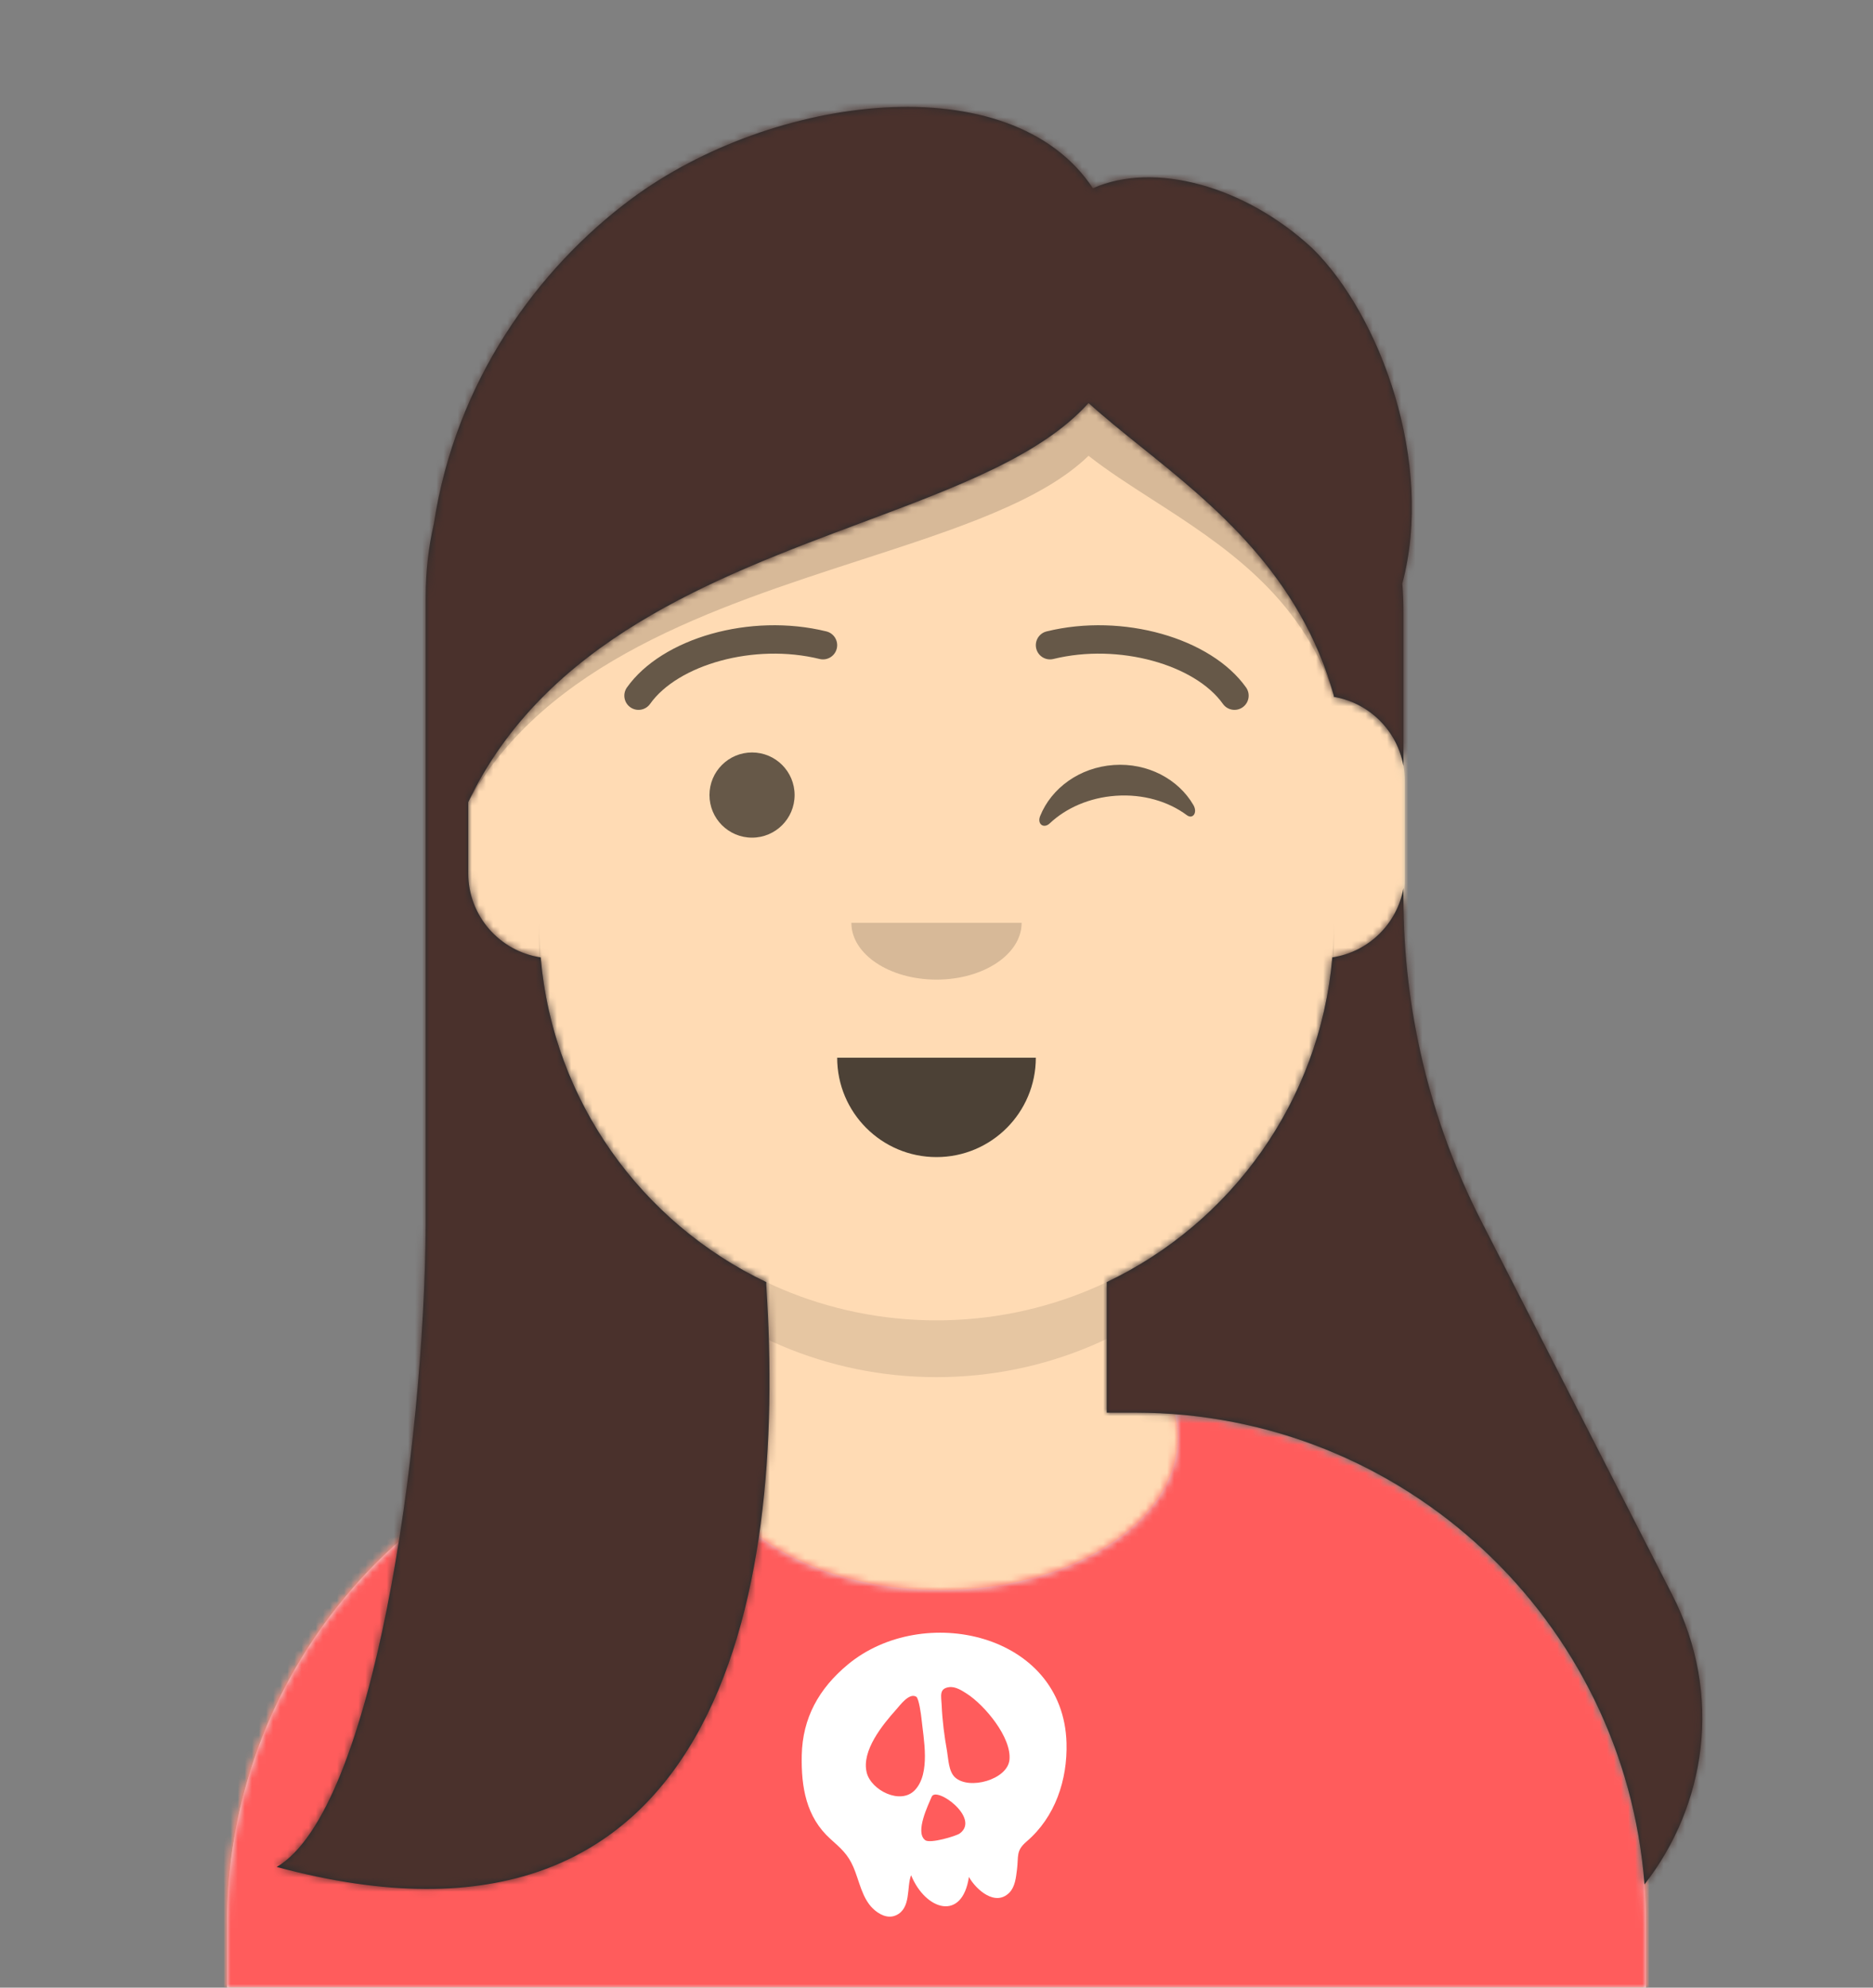 <svg width="264" height="280" viewBox="0 0 264 280" fill="none" xmlns="http://www.w3.org/2000/svg">
<rect x="0" y="0" width="264" height="280" fill="#808080" stroke="none"/>
<path fill-rule="evenodd" clip-rule="evenodd" d="M132 36C101.072 36 76 61.072 76 92V98.166C70.325 99.118 66 104.054 66 110V124C66 130.052 70.48 135.058 76.305 135.881C78.372 155.687 90.763 172.422 108 180.611V199H104C64.236 199 32 231.236 32 271V280H232V271C232 231.236 199.764 199 160 199H156V180.611C173.237 172.422 185.628 155.687 187.695 135.881C193.52 135.058 198 130.052 198 124V110C198 104.054 193.675 99.118 188 98.166V92C188 61.072 162.928 36 132 36Z" fill="#D0C6AC"/>
<mask id="mask0" mask-type="alpha" maskUnits="userSpaceOnUse" x="32" y="36" width="200" height="244">
<path fill-rule="evenodd" clip-rule="evenodd" d="M132 36C101.072 36 76 61.072 76 92V98.166C70.325 99.118 66 104.054 66 110V124C66 130.052 70.48 135.058 76.305 135.881C78.372 155.687 90.763 172.422 108 180.611V199H104C64.236 199 32 231.236 32 271V280H232V271C232 231.236 199.764 199 160 199H156V180.611C173.237 172.422 185.628 155.687 187.695 135.881C193.52 135.058 198 130.052 198 124V110C198 104.054 193.675 99.118 188 98.166V92C188 61.072 162.928 36 132 36Z" fill="white"/>
</mask>
<g mask="url(#mask0)">
<rect y="36" width="264" height="244" fill="#FFDBB4"/>
<path fill-rule="evenodd" clip-rule="evenodd" d="M76 130V138C76 168.928 101.072 194 132 194C162.928 194 188 168.928 188 138V130C188 160.928 162.928 186 132 186C101.072 186 76 160.928 76 130Z" fill="black" fill-opacity="0.1"/>
</g>
<path fill-rule="evenodd" clip-rule="evenodd" d="M166 202.5C166 214.374 151.002 224 132.5 224C113.998 224 99 214.374 99 202.5C99 201.377 99.134 200.274 99.393 199.197C61.775 201.572 32 232.835 32 271.052V280H232V271.052C232 233.18 202.76 202.137 165.624 199.268C165.872 200.322 166 201.402 166 202.5Z" fill="#E6E6E6"/>
<mask id="mask1" mask-type="alpha" maskUnits="userSpaceOnUse" x="32" y="199" width="200" height="81">
<path fill-rule="evenodd" clip-rule="evenodd" d="M166 202.5C166 214.374 151.002 224 132.5 224C113.998 224 99 214.374 99 202.5C99 201.377 99.134 200.274 99.393 199.197C61.775 201.572 32 232.835 32 271.052V280H232V271.052C232 233.18 202.76 202.137 165.624 199.268C165.872 200.322 166 201.402 166 202.5Z" fill="white"/>
</mask>
<g mask="url(#mask1)">
<rect y="170" width="264" height="110" fill="#FF5C5C"/>
<path fill-rule="evenodd" clip-rule="evenodd" d="M142.282 247.929C141.984 250.706 136.589 252.203 134.61 250.377C133.698 249.535 133.683 247.803 133.482 246.675C133.101 244.542 132.826 242.417 132.731 240.252C132.673 238.927 132.325 237.867 133.775 237.67C134.658 237.551 135.568 238.138 136.29 238.603C138.737 240.176 142.62 244.741 142.282 247.929M129.881 242.076C130.166 244.901 131.201 249.815 128.946 252.181C126.93 254.296 122.786 252.199 122.163 249.708C121.39 246.619 124.438 242.927 126.308 240.839C126.882 240.197 128.152 238.426 129.144 239.019C129.526 239.246 129.837 241.63 129.881 242.076M131.321 253.106C131.968 251.583 138.234 256.125 135.274 258.285C134.792 258.638 131.115 259.751 130.41 259.227C128.925 258.124 130.841 254.263 131.321 253.106M150.325 245.527C149.882 230.051 130.065 225.687 119.476 234.504C115.427 237.876 113.113 242.004 113.007 247.283C112.917 251.754 113.626 255.972 117.041 259.047C118.522 260.38 119.5 261.196 120.286 263.017C121.11 264.923 121.485 267.352 123.028 268.85C123.879 269.675 125.118 270.342 126.294 269.809C128.456 268.83 127.764 265.832 128.419 264.161C130.456 269.129 135.63 270.714 136.569 264.41C137.6 266.229 140.295 268.61 142.268 266.62C143.081 265.8 143.203 264.471 143.341 263.393C143.586 261.481 143.16 260.729 144.696 259.418C148.735 255.968 150.469 250.746 150.325 245.527" fill="white"/>
</g>
<path fill-rule="evenodd" clip-rule="evenodd" d="M118 149C118 156.732 124.268 163 132 163V163C139.732 163 146 156.732 146 149" fill="black" fill-opacity="0.7"/>
<path fill-rule="evenodd" clip-rule="evenodd" d="M120 130C120 134.418 125.373 138 132 138V138C138.627 138 144 134.418 144 130" fill="black" fill-opacity="0.16"/>
<path fill-rule="evenodd" clip-rule="evenodd" d="M106 118C109.314 118 112 115.314 112 112C112 108.686 109.314 106 106 106C102.686 106 100 108.686 100 112C100 115.314 102.686 118 106 118Z" fill="black" fill-opacity="0.6"/>
<path fill-rule="evenodd" clip-rule="evenodd" d="M146.61 114.955C148.187 111.037 152.149 108.105 156.971 107.767C161.775 107.432 166.094 109.766 168.209 113.404C168.837 114.485 168.119 115.456 167.282 114.832C164.69 112.901 161.126 111.831 157.274 112.101C153.543 112.362 150.253 113.83 147.962 115.988C147.124 116.777 146.148 116.101 146.61 114.955Z" fill="black" fill-opacity="0.6"/>
<path d="M91.63 99.159C95.545 93.65 106.278 90.561 115.523 92.831C116.596 93.095 117.679 92.439 117.942 91.366C118.206 90.293 117.55 89.21 116.477 88.947C105.74 86.31 93.312 89.887 88.37 96.841C87.73 97.742 87.941 98.99 88.841 99.63C89.742 100.27 90.99 100.059 91.63 99.159Z" fill="black" fill-opacity="0.6"/>
<path d="M172.37 99.159C168.455 93.65 157.722 90.561 148.477 92.831C147.405 93.095 146.321 92.439 146.058 91.366C145.795 90.293 146.451 89.21 147.523 88.947C158.26 86.31 170.688 89.887 175.631 96.841C176.27 97.742 176.059 98.99 175.159 99.63C174.259 100.27 173.01 100.059 172.37 99.159Z" fill="black" fill-opacity="0.6"/>
<mask id="mask2" mask-type="alpha" maskUnits="userSpaceOnUse" x="0" y="0" width="264" height="280">
<rect width="264" height="280" fill="white"/>
</mask>
<g mask="url(#mask2)">
<path fill-rule="evenodd" clip-rule="evenodd" d="M66 113C76.859 90.298 100.67 81.403 121.44 73.644C134.76 68.669 146.829 64.16 153.43 56.777C155.663 58.804 158.192 60.834 160.854 62.971L160.854 62.971C171.063 71.166 183.212 80.917 188 98V98.166C192.989 99.003 196.934 102.918 197.815 107.892V86.041C197.815 84.749 197.762 83.469 197.657 82.204C202.2 65.197 194.565 44.415 185 35C175.519 26.182 162.698 22.681 154.047 26.522C142.442 8.982 108.905 13.24 89 28C75.78 37.808 64.213 53.721 61.155 73.751C60.399 77.058 60 80.504 60 84.046V170V172.541C59.808 204.056 52.606 255.038 39 263C101.358 279.797 110.93 224.855 108 181V180.611C90.469 172.283 77.952 155.115 76.209 134.867C70.431 134.002 66 129.019 66 123V113ZM156 180.611C173.531 172.283 186.048 155.115 187.791 134.867C192.879 134.106 196.922 130.151 197.815 125.108V126.47C197.815 142.299 201.573 157.901 208.778 171.994L235.727 224.701C242.952 238.833 240.403 254.442 231.79 265.462C228.962 228.285 197.901 199 160 199H156V180.611Z" fill="#272C2E"/>
<mask id="mask3" mask-type="alpha" maskUnits="userSpaceOnUse" x="39" y="15" width="201" height="252">
<path fill-rule="evenodd" clip-rule="evenodd" d="M66 113C76.859 90.298 100.67 81.403 121.44 73.644C134.76 68.669 146.829 64.16 153.43 56.777C155.663 58.804 158.192 60.834 160.854 62.971L160.854 62.971C171.063 71.166 183.212 80.917 188 98V98.166C192.989 99.003 196.934 102.918 197.815 107.892V86.041C197.815 84.749 197.762 83.469 197.657 82.204C202.2 65.197 194.565 44.415 185 35C175.519 26.182 162.698 22.681 154.047 26.522C142.442 8.982 108.905 13.24 89 28C75.78 37.808 64.213 53.721 61.155 73.751C60.399 77.058 60 80.504 60 84.046V170V172.541C59.808 204.056 52.606 255.038 39 263C101.358 279.797 110.93 224.855 108 181V180.611C90.469 172.283 77.952 155.115 76.209 134.867C70.431 134.002 66 129.019 66 123V113ZM156 180.611C173.531 172.283 186.048 155.115 187.791 134.867C192.879 134.106 196.922 130.151 197.815 125.108V126.47C197.815 142.299 201.573 157.901 208.778 171.994L235.727 224.701C242.952 238.833 240.403 254.442 231.79 265.462C228.962 228.285 197.901 199 160 199H156V180.611Z" fill="white"/>
</mask>
<g mask="url(#mask3)">
<rect width="264" height="280" fill="#4A312C"/>
</g>
<path fill-rule="evenodd" clip-rule="evenodd" d="M121.44 73.644C100.67 81.403 76.859 90.298 66 113C76.859 93.299 100.67 85.58 121.44 78.846C134.76 74.528 146.829 70.616 153.43 64.208C156.081 66.297 159.149 68.269 162.36 70.332C172.204 76.657 183.385 83.842 187.963 97.869C183.15 80.867 171.037 71.145 160.854 62.971C158.192 60.834 155.663 58.804 153.43 56.777C146.829 64.16 134.76 68.669 121.44 73.644Z" fill="black" fill-opacity="0.16"/>
</g>
</svg>
